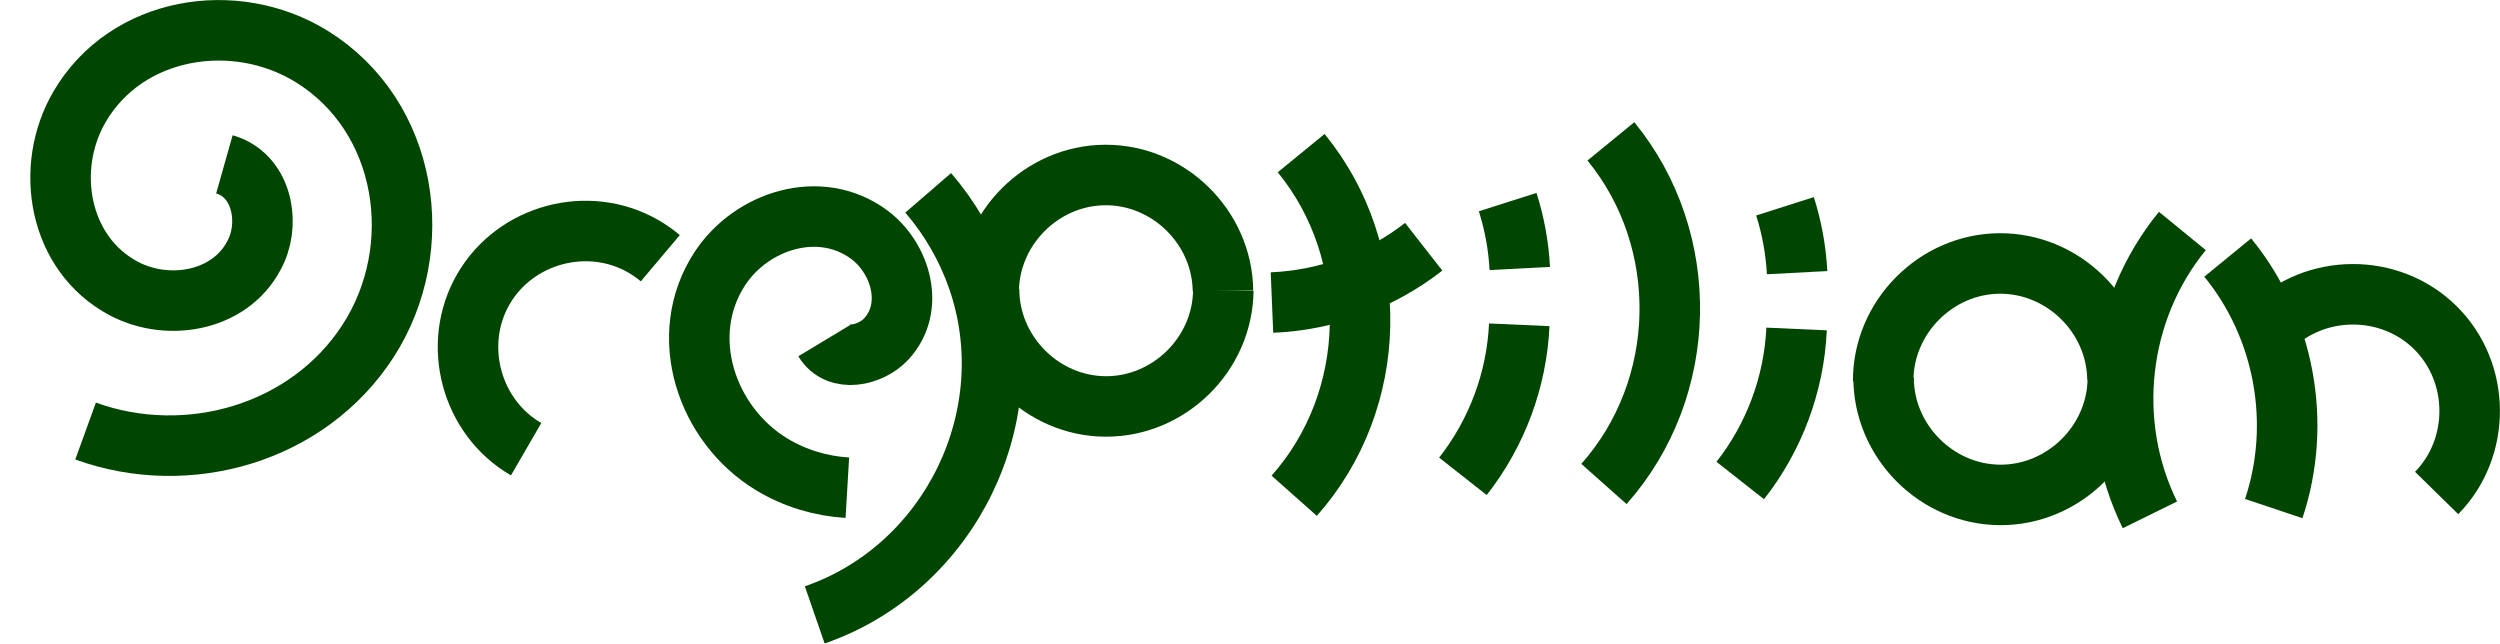 <?xml version="1.0" encoding="UTF-8" standalone="no"?>
<svg
   xmlns:dc="http://purl.org/dc/elements/1.1/"
   xmlns:cc="http://creativecommons.org/ns#"
   xmlns:rdf="http://www.w3.org/1999/02/22-rdf-syntax-ns#"
   xmlns:svg="http://www.w3.org/2000/svg"
   xmlns="http://www.w3.org/2000/svg"
   xmlns:sodipodi="http://sodipodi.sourceforge.net/DTD/sodipodi-0.dtd"
   xmlns:inkscape="http://www.inkscape.org/namespaces/inkscape"
   inkscape:export-ydpi="2.4000001"
   inkscape:export-xdpi="2.4000001"
   inkscape:export-filename="/home/pdurbin/art/greptilian1.png"
   sodipodi:docname="logo-expanded.svg"
   inkscape:version="1.0alpha2 (883c7bc, 2019-06-02)"
   version="1.1"
   id="svg3771"
   height="638.441"
   width="2478.82">
  <defs
     id="defs3773" />
  <sodipodi:namedview
     inkscape:document-rotation="0"
     fit-margin-bottom="0"
     fit-margin-right="0"
     fit-margin-left="30"
     fit-margin-top="0"
     inkscape:window-maximized="0"
     inkscape:window-y="23"
     inkscape:window-x="0"
     inkscape:window-height="1025"
     inkscape:window-width="1944"
     showgrid="false"
     inkscape:current-layer="layer1"
     inkscape:document-units="px"
     inkscape:cy="409.55565"
     inkscape:cx="1496.8086"
     inkscape:zoom="0.53182881"
     inkscape:pageshadow="2"
     inkscape:pageopacity="0.0"
     borderopacity="1.0"
     bordercolor="#666666"
     pagecolor="#ffffff"
     id="base" />
  <g
     transform="translate(-243.72,-244.958)"
     id="layer1"
     inkscape:groupmode="layer"
     inkscape:label="Layer 1">
    <path
       d="m 466.2,407.928 c 35.882,10.141 45.502,54.411 31.834,85.198 -22.203,50.012 -86.111,62.001 -131.583,37.914 -64.75,-34.299 -79.222,-119.552 -43.919,-180.112 46.626,-79.985 154.275,-96.998 230.302,-49.924 95.63,59.213 115.228,190.029 55.956,281.858 -59.34,91.933 -178.828,126.25 -280.217,89.499"
       sodipodi:t0="0.22361609"
       sodipodi:argument="-9.8191757"
       sodipodi:radius="253.04674"
       sodipodi:revolution="1.8833474"
       sodipodi:expansion="1.136"
       sodipodi:cy="443.79077"
       sodipodi:cx="437.14288"
       id="path3779"
       style="fill:none;stroke:#004600;stroke-width:60;stroke-linecap:butt;stroke-linejoin:miter;stroke-miterlimit:4;stroke-dasharray:none;stroke-dashoffset:160;stroke-opacity:1"
       sodipodi:type="spiral" />
    <path
       transform="rotate(171.051,892.662,524.869)"
       sodipodi:type="spiral"
       style="fill:none;stroke:#004600;stroke-width:60;stroke-linecap:butt;stroke-linejoin:miter;stroke-miterlimit:4;stroke-dasharray:none;stroke-dashoffset:160;stroke-opacity:1"
       id="path3779-1"
       sodipodi:cx="971.00488"
       sodipodi:cy="471.44641"
       sodipodi:expansion="0"
       sodipodi:revolution="0.94904238"
       sodipodi:radius="116.1652"
       sodipodi:argument="-9.8191757"
       sodipodi:t0="0.44375965"
       d="m 1044.134,381.189 c 49.166,39.836 56.964,114.221 17.128,163.387 -39.836,49.166 -114.221,56.964 -163.387,17.128 -5.273,-4.273 -10.171,-9.008 -14.618,-14.135" />
    <path
       transform="scale(1,-1)"
       sodipodi:type="spiral"
       style="fill:none;stroke:#004600;stroke-width:60;stroke-linecap:butt;stroke-linejoin:miter;stroke-miterlimit:4;stroke-dasharray:none;stroke-dashoffset:160;stroke-opacity:1"
       id="path3779-9"
       sodipodi:cx="1070.8677"
       sodipodi:cy="-559.30792"
       sodipodi:expansion="1.136"
       sodipodi:revolution="1.3249888"
       sodipodi:radius="169.7121"
       sodipodi:argument="-9.8191757"
       sodipodi:t0="0.18799999"
       d="m 1060.968,-582.72 c 13.67,-22.657 46.43,-14.6 61.458,1.609 28.938,31.212 14.473,80.316 -16.977,103.579 -48.564,35.924 -116.71,14.051 -148.007,-33.813 -43.356,-66.306 -13.475,-154.793 51.61,-194.145 22.59,-13.659 48.502,-21.48 74.832,-23.032" />
    <g
       transform="translate(-33.845,-3.761)"
       id="g1637">
      <path
         d="m 1690.478,563.749 c -53.532,-10.005 -103.317,-36.931 -140.993,-76.254"
         sodipodi:t0="0.949"
         sodipodi:argument="-9.8191757"
         sodipodi:radius="261.89163"
         sodipodi:revolution="1.9411767"
         sodipodi:expansion="0"
         sodipodi:cy="306.3147"
         sodipodi:cx="1738.5918"
         id="path3779-3"
         style="fill:none;stroke:#004600;stroke-width:60;stroke-linecap:butt;stroke-linejoin:miter;stroke-miterlimit:4;stroke-dasharray:none;stroke-dashoffset:160;stroke-opacity:1"
         sodipodi:type="spiral"
         transform="rotate(-48.6,1611.907,529.989)" />
      <path
         sodipodi:type="spiral"
         style="fill:none;stroke:#004600;stroke-width:60;stroke-linecap:butt;stroke-linejoin:miter;stroke-miterlimit:4;stroke-dasharray:none;stroke-dashoffset:160;stroke-opacity:1"
         id="path3779-3-6"
         sodipodi:cx="-1488.8406"
         sodipodi:cy="777.89362"
         sodipodi:expansion="0"
         sodipodi:revolution="2.1400001"
         sodipodi:radius="261.89163"
         sodipodi:argument="-9.8191757"
         sodipodi:t0="0.89499998"
         d="m -1646.125,987.295 c -101.577,-76.296 -133.629,-219.182 -74.374,-331.555"
         transform="matrix(-0.98,0.199,0.199,0.98,-248.877,100.306)" />
    </g>
    <path
       sodipodi:type="spiral"
       style="fill:none;stroke:#004600;stroke-width:60;stroke-linecap:butt;stroke-linejoin:miter;stroke-miterlimit:4;stroke-dasharray:none;stroke-dashoffset:160;stroke-opacity:1"
       id="path3779-3-6-3"
       sodipodi:cx="-1488.8406"
       sodipodi:cy="777.89362"
       sodipodi:expansion="0"
       sodipodi:revolution="2.1400001"
       sodipodi:radius="261.89163"
       sodipodi:argument="-9.8191757"
       sodipodi:t0="0.89499998"
       d="m -1646.125,987.295 c -101.577,-76.296 -133.629,-219.182 -74.374,-331.555"
       transform="matrix(-0.98,0.199,0.199,0.98,24.39,84.869)" />
    <g
       transform="translate(-20.683,-5.641)"
       id="g1386">
      <path
         d="m 1690.478,563.749 c -53.532,-10.005 -103.317,-36.931 -140.993,-76.254"
         sodipodi:t0="0.949"
         sodipodi:argument="-9.8191757"
         sodipodi:radius="261.89163"
         sodipodi:revolution="1.9411767"
         sodipodi:expansion="0"
         sodipodi:cy="306.3147"
         sodipodi:cx="1738.5918"
         id="path3779-3-1-9"
         style="opacity:1;fill:none;stroke:#004600;stroke-width:60;stroke-linecap:butt;stroke-linejoin:miter;stroke-miterlimit:4;stroke-dasharray:none;stroke-dashoffset:160;stroke-opacity:1;stop-opacity:1"
         sodipodi:type="spiral"
         transform="rotate(-98.009,1873.789,415.879)" />
      <path
         d="m 1601.555,529.492 c -19.057,-11.701 -36.599,-25.85 -52.07,-41.998"
         transform="rotate(-139.234,1804.1,411.927)"
         sodipodi:type="spiral"
         style="opacity:1;fill:none;stroke:#004600;stroke-width:60;stroke-linecap:butt;stroke-linejoin:miter;stroke-miterlimit:4;stroke-dasharray:none;stroke-dashoffset:160;stroke-opacity:1;stop-opacity:1"
         id="path3779-3-1-0-4"
         sodipodi:cx="1738.5918"
         sodipodi:cy="306.3147"
         sodipodi:expansion="0"
         sodipodi:revolution="1.9411767"
         sodipodi:radius="261.89163"
         sodipodi:argument="-9.8191757"
         sodipodi:t0="0.97899997" />
    </g>
    <g
       transform="translate(-295.657,-9.793)"
       id="g1386-2">
      <path
         transform="rotate(-98.009,1873.789,415.879)"
         sodipodi:type="spiral"
         style="opacity:1;fill:none;stroke:#004600;stroke-width:60;stroke-linecap:butt;stroke-linejoin:miter;stroke-miterlimit:4;stroke-dasharray:none;stroke-dashoffset:160;stroke-opacity:1;stop-opacity:1"
         id="path3779-3-1-9-2"
         sodipodi:cx="1738.5918"
         sodipodi:cy="306.3147"
         sodipodi:expansion="0"
         sodipodi:revolution="1.9411767"
         sodipodi:radius="261.89163"
         sodipodi:argument="-9.8191757"
         sodipodi:t0="0.949"
         d="m 1690.478,563.749 c -53.532,-10.005 -103.317,-36.931 -140.993,-76.254" />
      <path
         sodipodi:t0="0.97899997"
         sodipodi:argument="-9.8191757"
         sodipodi:radius="261.89163"
         sodipodi:revolution="1.9411767"
         sodipodi:expansion="0"
         sodipodi:cy="306.3147"
         sodipodi:cx="1738.5918"
         id="path3779-3-1-0-4-2"
         style="opacity:1;fill:none;stroke:#004600;stroke-width:60;stroke-linecap:butt;stroke-linejoin:miter;stroke-miterlimit:4;stroke-dasharray:none;stroke-dashoffset:160;stroke-opacity:1;stop-opacity:1"
         sodipodi:type="spiral"
         transform="rotate(-139.234,1804.1,411.927)"
         d="m 1601.555,529.492 c -19.057,-11.701 -36.599,-25.85 -52.07,-41.998" />
    </g>
    <g
       transform="translate(-22.564,-1.88)"
       id="g1633">
      <g
         id="g1528"
         transform="translate(-146.664,-142.903)">
        <path
           transform="rotate(-139.678,1737.953,357.634)"
           sodipodi:type="spiral"
           style="fill:none;stroke:#004600;stroke-width:60;stroke-linecap:butt;stroke-linejoin:miter;stroke-miterlimit:4;stroke-dasharray:none;stroke-dashoffset:160;stroke-opacity:1"
           id="path3779-1-2-5"
           sodipodi:cx="971.00488"
           sodipodi:cy="471.44641"
           sodipodi:expansion="0"
           sodipodi:revolution="0.94904238"
           sodipodi:radius="116.1652"
           sodipodi:argument="-9.8191757"
           sodipodi:t0="0.47400001"
           d="m 1059.136,395.768 c 41.224,48.008 35.555,122.585 -12.453,163.81 -47.839,41.079 -122.106,35.622 -163.426,-12.009" />
        <path
           d="m 1059.136,395.768 c 41.224,48.008 35.555,122.585 -12.453,163.81 -47.839,41.079 -122.106,35.622 -163.426,-12.009"
           sodipodi:t0="0.47400001"
           sodipodi:argument="-9.8191757"
           sodipodi:radius="116.1652"
           sodipodi:revolution="0.94904238"
           sodipodi:expansion="0"
           sodipodi:cy="471.44641"
           sodipodi:cx="971.00488"
           id="path3779-1-2-5-5"
           style="fill:none;stroke:#004600;stroke-width:60;stroke-linecap:butt;stroke-linejoin:miter;stroke-miterlimit:4;stroke-dasharray:none;stroke-dashoffset:160;stroke-opacity:1"
           sodipodi:type="spiral"
           transform="matrix(-0.762,0.647,0.647,0.762,2831.588,-223.135)" />
      </g>
      <path
         sodipodi:type="spiral"
         style="fill:none;stroke:#004600;stroke-width:60;stroke-linecap:butt;stroke-linejoin:miter;stroke-miterlimit:4;stroke-dasharray:none;stroke-dashoffset:160;stroke-opacity:1"
         id="path3779-3-6-3-8"
         sodipodi:cx="-1488.8406"
         sodipodi:cy="777.89362"
         sodipodi:expansion="0"
         sodipodi:revolution="2.1400001"
         sodipodi:radius="261.89163"
         sodipodi:argument="-9.8191757"
         sodipodi:t0="0.91500002"
         d="m -1696.108,937.98 c -62.062,-80.353 -71.748,-192.431 -24.392,-282.24"
         transform="rotate(11.463,1250.936,21242.898)" />
    </g>
    <g
       transform="translate(-5.641,-78.973)"
       id="g1585">
      <g
         transform="translate(-1050.528,-153.536)"
         id="g1528-0">
        <path
           d="m 1059.136,395.768 c 41.224,48.008 35.555,122.585 -12.453,163.81 -47.839,41.079 -122.106,35.622 -163.426,-12.009"
           sodipodi:t0="0.47400001"
           sodipodi:argument="-9.8191757"
           sodipodi:radius="116.1652"
           sodipodi:revolution="0.94904238"
           sodipodi:expansion="0"
           sodipodi:cy="471.44641"
           sodipodi:cx="971.00488"
           id="path3779-1-2-5-1"
           style="fill:none;stroke:#004600;stroke-width:60;stroke-linecap:butt;stroke-linejoin:miter;stroke-miterlimit:4;stroke-dasharray:none;stroke-dashoffset:160;stroke-opacity:1"
           sodipodi:type="spiral"
           transform="rotate(-139.678,1737.953,357.634)" />
        <path
           transform="matrix(-0.762,0.647,0.647,0.762,2831.588,-223.135)"
           sodipodi:type="spiral"
           style="fill:none;stroke:#004600;stroke-width:60;stroke-linecap:butt;stroke-linejoin:miter;stroke-miterlimit:4;stroke-dasharray:none;stroke-dashoffset:160;stroke-opacity:1"
           id="path3779-1-2-5-5-8"
           sodipodi:cx="971.00488"
           sodipodi:cy="471.44641"
           sodipodi:expansion="0"
           sodipodi:revolution="0.94904238"
           sodipodi:radius="116.1652"
           sodipodi:argument="-9.8191757"
           sodipodi:t0="0.47400001"
           d="m 1059.136,395.768 c 41.224,48.008 35.555,122.585 -12.453,163.81 -47.839,41.079 -122.106,35.622 -163.426,-12.009" />
      </g>
      <path
         sodipodi:type="spiral"
         style="fill:none;stroke:#004600;stroke-width:60;stroke-linecap:butt;stroke-linejoin:miter;stroke-miterlimit:4;stroke-dasharray:none;stroke-dashoffset:160;stroke-opacity:1"
         id="path3779-3-6-3-3"
         sodipodi:cx="-1488.8406"
         sodipodi:cy="777.89362"
         sodipodi:expansion="0"
         sodipodi:revolution="2.1400001"
         sodipodi:radius="261.89163"
         sodipodi:argument="-9.8191757"
         sodipodi:t0="0.85500002"
         d="m -1516.646,1038.305 c -141.855,-15.147 -247.752,-146.363 -232.606,-288.217 3.513,-32.905 13.318,-65.076 28.753,-94.348"
         transform="matrix(-0.974,0.225,0.225,0.974,-653.621,263.564)" />
    </g>
    <g
       transform="translate(-67.691,-15.042)"
       id="g1627">
      <path
         d="m 1059.136,395.768 c 41.224,48.008 35.555,122.585 -12.453,163.81 -47.839,41.079 -122.106,35.622 -163.426,-12.009"
         transform="rotate(-94.634,1898.127,-202.168)"
         sodipodi:type="spiral"
         style="opacity:1;fill:none;stroke:#004600;stroke-width:60;stroke-linecap:butt;stroke-linejoin:miter;stroke-miterlimit:4;stroke-dasharray:none;stroke-dashoffset:160;stroke-opacity:1;stop-opacity:1"
         id="path3779-1-2-5-9"
         sodipodi:cx="971.00488"
         sodipodi:cy="471.44641"
         sodipodi:expansion="0"
         sodipodi:revolution="0.94904238"
         sodipodi:radius="116.1652"
         sodipodi:argument="-9.8191757"
         sodipodi:t0="0.47400001" />
      <path
         transform="matrix(-0.98,0.199,0.199,0.98,703.658,215.114)"
         d="m -1715.697,908.75 c -44.535,-77.208 -46.376,-174.167 -4.802,-253.01"
         sodipodi:t0="0.92500001"
         sodipodi:argument="-9.8191757"
         sodipodi:radius="261.89163"
         sodipodi:revolution="2.1400001"
         sodipodi:expansion="0"
         sodipodi:cy="777.89362"
         sodipodi:cx="-1488.8406"
         id="path3779-3-6-3-8-9"
         style="fill:none;stroke:#004600;stroke-width:60;stroke-linecap:butt;stroke-linejoin:miter;stroke-miterlimit:4;stroke-dasharray:none;stroke-dashoffset:160;stroke-opacity:1"
         sodipodi:type="spiral" />
    </g>
  </g>
</svg>
